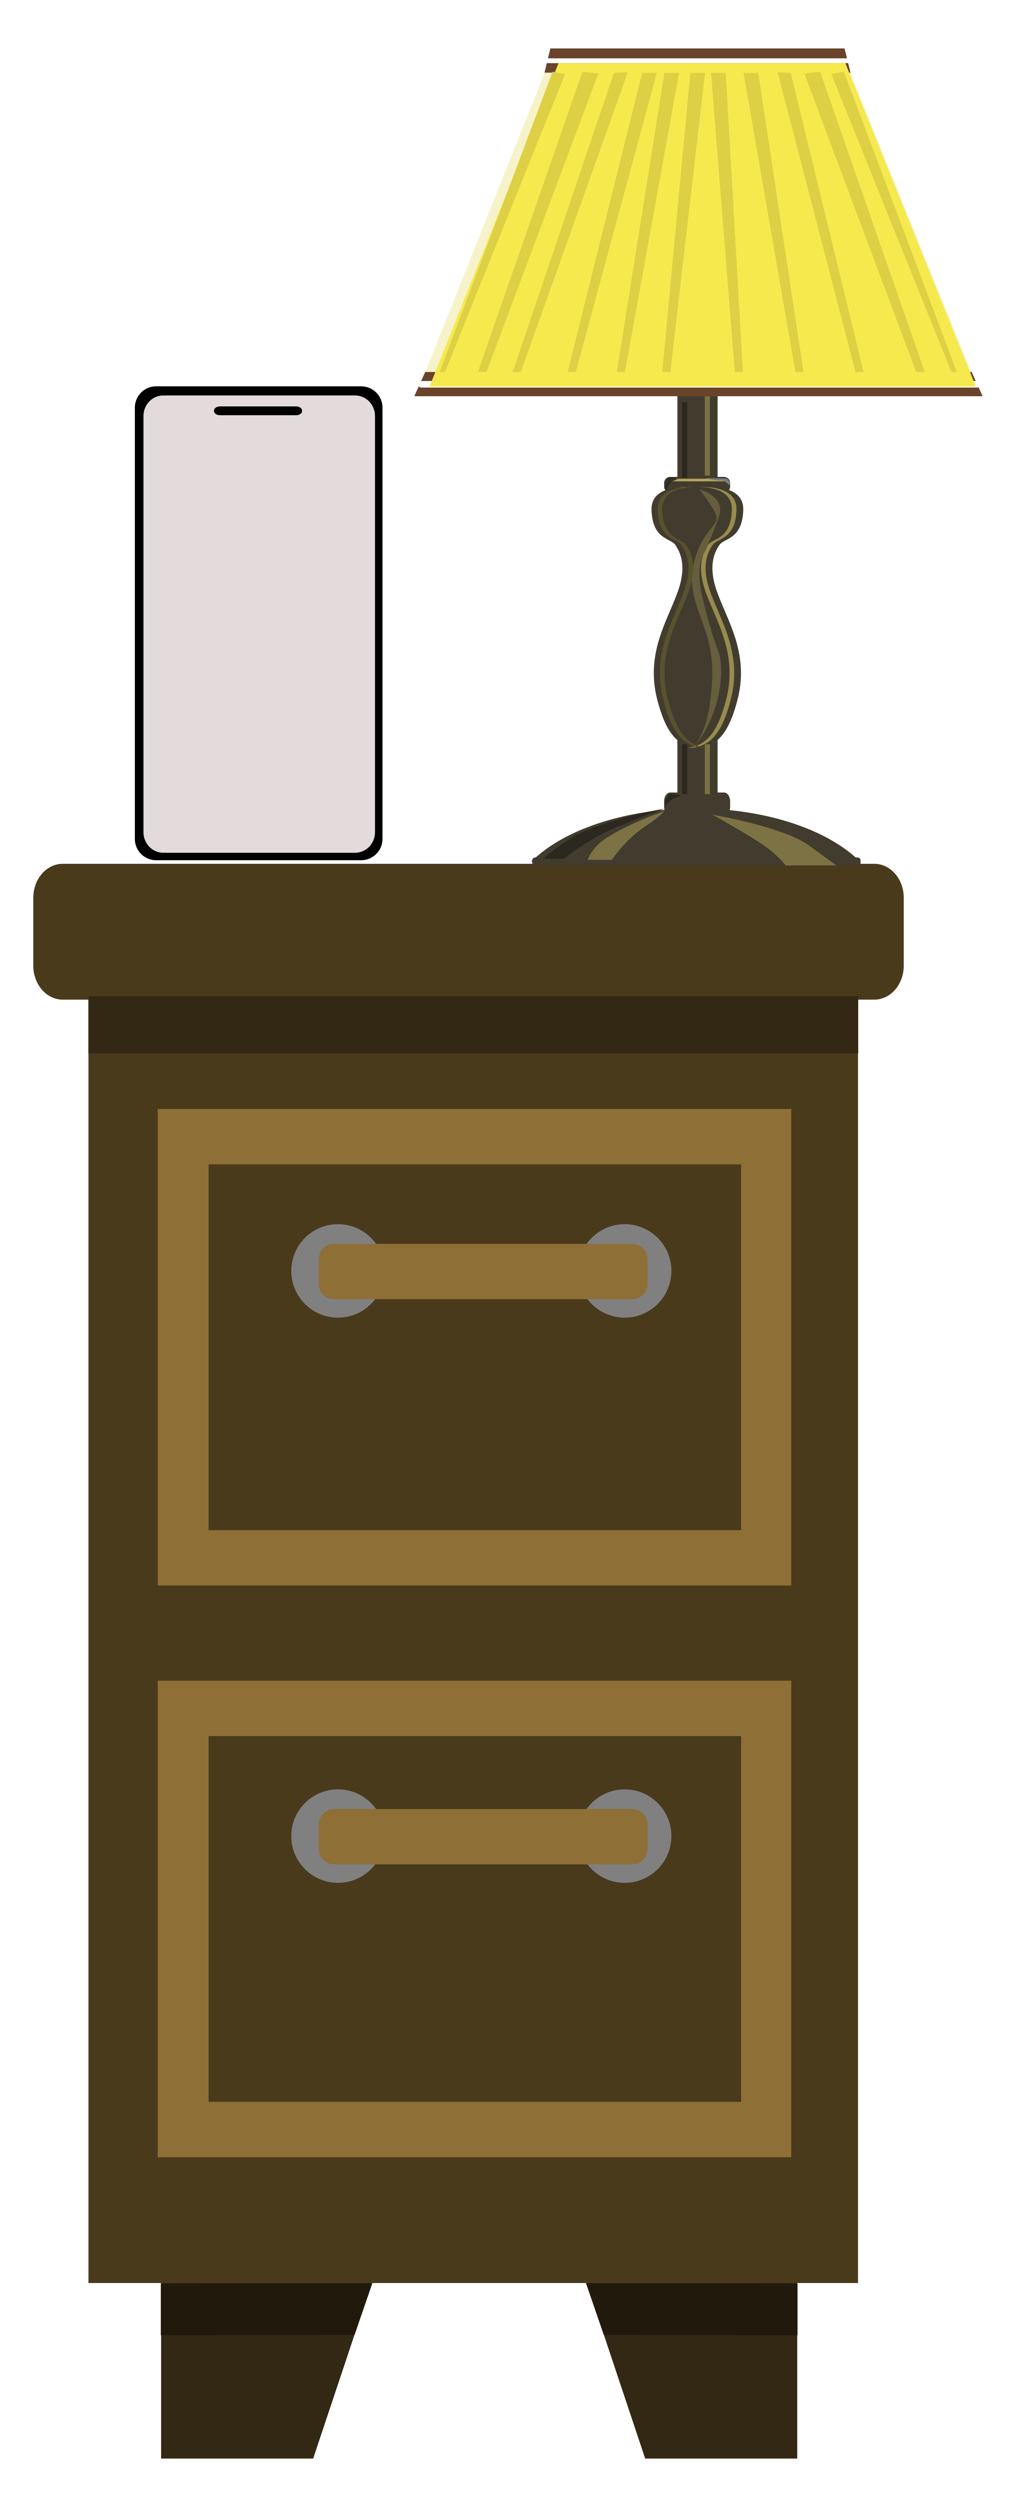 <svg xmlns="http://www.w3.org/2000/svg" width="88mm" height="217mm" viewBox="0 0 88 217"><defs><filter id="a" width="1.392" height="1.662" x="-.196" y="-.331" style="color-interpolation-filters:sRGB"><feGaussianBlur stdDeviation="3.919"/></filter><filter id="b" width="1.165" height="1.037" x="-.082" y="-.019" style="color-interpolation-filters:sRGB"><feGaussianBlur stdDeviation=".176"/></filter><filter id="c" width="2.48" height="1.096" x="-.74" y="-.048" style="color-interpolation-filters:sRGB"><feGaussianBlur stdDeviation=".138"/></filter><filter id="d" width="1.328" height="1.517" x="-.164" y="-.259" style="color-interpolation-filters:sRGB"><feGaussianBlur stdDeviation=".456"/></filter><filter id="e" width="1.149" height="1.365" x="-.075" y="-.183" style="color-interpolation-filters:sRGB"><feGaussianBlur stdDeviation=".335"/></filter><filter id="f" width="1.165" height="2.032" x="-.083" y="-.516" style="color-interpolation-filters:sRGB"><feGaussianBlur stdDeviation=".197"/></filter><filter id="g" width="1.227" height="1.851" x="-.113" y="-.425" style="color-interpolation-filters:sRGB"><feGaussianBlur stdDeviation=".102"/></filter><filter id="h" width="1.102" height="1.246" x="-.051" y="-.123" style="color-interpolation-filters:sRGB"><feGaussianBlur stdDeviation=".223"/></filter><filter id="i" width="1.521" height="1.502" x="-.26" y="-.251" style="color-interpolation-filters:sRGB"><feGaussianBlur stdDeviation=".112"/></filter><filter id="j" width="1.331" height="1.341" x="-.166" y="-.17" style="color-interpolation-filters:sRGB"><feGaussianBlur stdDeviation=".089"/></filter><filter id="k" width="1.644" height="1.077" x="-.322" y="-.039" style="color-interpolation-filters:sRGB"><feGaussianBlur stdDeviation="1.346"/></filter></defs><g style="display:inline"><path d="M33.595 151.708h145.653a5.29 5.29 45 0 1 5.292 5.291v10.55a5.29 5.29 135 0 1-5.292 5.292H33.595a5.29 5.29 45 0 1-5.291-5.291V157a5.29 5.29 135 0 1 5.291-5.292" style="display:inline;fill:#4a3a1c;stroke:none;stroke-width:.246;stroke-linecap:round;stroke-linejoin:round;paint-order:markers fill stroke" transform="matrix(.484 0 0 .558 -10.807 -9.672)"/><path d="M13.995 197.043h18.68l-5.47 16.367h-13.21zm55.262 0h-18.68l5.47 16.367h13.21z" style="display:inline;fill:#332813;stroke-width:.226;stroke-linecap:round;stroke-linejoin:round;paint-order:markers fill stroke"/><path d="M7.684 86.471h66.854v111.705H7.684z" style="display:inline;fill:#4a3a1c;stroke:none;stroke-width:.172;stroke-linecap:round;stroke-linejoin:round;paint-order:markers fill stroke"/><path d="M13.706 145.89v41.363h55.03V145.89zm4.415 4.804h46.261v31.755H18.121z" style="display:inline;fill:#8e6f36;fill-opacity:1;stroke:none;stroke-width:.255;stroke-linecap:round;stroke-linejoin:round;paint-order:markers fill stroke"/><circle cx="29.36" cy="110.32" r="4.057" style="display:inline;fill:gray;fill-opacity:1;stroke:none;stroke-width:.246;stroke-linecap:round;stroke-linejoin:round;paint-order:markers fill stroke"/><circle cx="54.267" cy="110.32" r="4.057" style="display:inline;fill:gray;fill-opacity:1;stroke:none;stroke-width:.246;stroke-linecap:round;stroke-linejoin:round;paint-order:markers fill stroke"/><path d="M94.854 162.378h25.907a1.323 1.323 45 0 1 1.323 1.323v2.157a1.323 1.323 135 0 1-1.323 1.323H94.854a1.323 1.323 45 0 1-1.323-1.323v-2.157a1.323 1.323 135 0 1 1.323-1.323" style="display:inline;fill:#8e6f36;fill-opacity:1;stroke:none;stroke-width:.246;stroke-linecap:round;stroke-linejoin:round;paint-order:markers fill stroke" transform="translate(-65.834 -54.408)"/><path d="M13.706 96.265v41.362h55.03V96.265Zm4.415 4.803h46.261v31.756H18.121z" style="display:inline;fill:#8e6f36;fill-opacity:1;stroke:none;stroke-width:.255;stroke-linecap:round;stroke-linejoin:round;paint-order:markers fill stroke"/><circle cx="29.36" cy="159.379" r="4.057" style="display:inline;fill:gray;fill-opacity:1;stroke:none;stroke-width:.246;stroke-linecap:round;stroke-linejoin:round;paint-order:markers fill stroke"/><circle cx="54.267" cy="159.379" r="4.057" style="display:inline;fill:gray;fill-opacity:1;stroke:none;stroke-width:.246;stroke-linecap:round;stroke-linejoin:round;paint-order:markers fill stroke"/><path d="M94.854 162.378h25.907a1.323 1.323 45 0 1 1.323 1.323v2.157a1.323 1.323 135 0 1-1.323 1.323H94.854a1.323 1.323 45 0 1-1.323-1.323v-2.157a1.323 1.323 135 0 1 1.323-1.323" style="display:inline;fill:#8e6f36;fill-opacity:1;stroke:none;stroke-width:.246;stroke-linecap:round;stroke-linejoin:round;paint-order:markers fill stroke" transform="translate(-65.834 -5.348)"/><path d="m13.97 198.214 18.38-.033-1.55 4.498-16.83.033zm55.312 0-18.38-.033 1.551 4.498 16.829.033z" style="display:inline;fill:#211a0c;stroke-width:.017;stroke-linecap:round;stroke-linejoin:round;paint-order:markers fill stroke"/><path d="M7.682 86.471h66.873v4.965H7.682z" style="display:inline;fill:#332813;fill-opacity:1;stroke:none;stroke-width:.036;stroke-linecap:round;stroke-linejoin:round;paint-order:markers fill stroke"/><path d="M282.436 89.628h17.807a1.85 1.85 45 0 1 1.852 1.852v37.43a1.85 1.85 135 0 1-1.852 1.853h-17.807a1.85 1.85 45 0 1-1.852-1.852V91.48a1.85 1.85 135 0 1 1.852-1.853" style="display:inline;fill:#000;fill-opacity:1;stroke-width:.246;stroke-linecap:round;stroke-linejoin:round;paint-order:markers fill stroke" transform="translate(-268.868 -56.093)"/><path d="M282.436 89.628h17.807a1.85 1.85 45 0 1 1.852 1.852v37.43a1.85 1.85 135 0 1-1.852 1.853h-17.807a1.85 1.85 45 0 1-1.852-1.852V91.48a1.85 1.85 135 0 1 1.852-1.853" style="display:inline;fill:#e3dbdb;fill-opacity:1;stroke-width:.246;stroke-linecap:round;stroke-linejoin:round;paint-order:markers fill stroke" transform="matrix(.935 0 0 .965 -249.883 -52.163)"/><path d="M287.993 91.33h6.58a.53.53 45 0 1 .53.528v.11a.53.53 135 0 1-.53.529h-6.58a.53.53 45 0 1-.53-.53v-.109a.53.53 135 0 1 .53-.529" style="display:inline;fill:#000;fill-opacity:1;stroke-width:.232;stroke-linecap:round;stroke-linejoin:round;paint-order:markers fill stroke" transform="matrix(1 0 0 .657 -268.868 -24.726)"/></g><g style="display:inline"><path d="M-63.721 91.53h25.217l11.475 28.42h-48.033z" style="display:inline;fill:#f6f3ca;fill-opacity:1;stroke-width:1.647;stroke-linecap:round;stroke-linejoin:round;paint-order:markers fill stroke" transform="translate(111.705 -86.892)"/><path d="M-52.86 121.09h3.491v7.483h-3.491z" style="display:inline;fill:#423c2f;fill-opacity:1;stroke:none;stroke-width:1.55;stroke-linecap:round;stroke-linejoin:round;stroke-miterlimit:4;stroke-dasharray:none;stroke-opacity:1;paint-order:markers fill stroke" transform="translate(111.705 -86.892)"/><path d="M-63.895 91.097h25.557l.514 2.101h-26.58z" style="display:inline;fill:#69432a;stroke-width:1.926;stroke-linecap:round;stroke-linejoin:round;paint-order:markers fill stroke" transform="translate(111.705 -86.892)"/><path d="M-64.132 92.164h26.067" style="display:inline;fill:none;stroke:#fff;stroke-width:.418;stroke-linecap:round;stroke-linejoin:round;stroke-dasharray:none;stroke-opacity:1;paint-order:markers fill stroke" transform="translate(111.705 -86.892)"/><path d="M-74.767 119.183h47.47l.955 2.101h-49.37z" style="display:inline;fill:#69432a;stroke-width:2.625;stroke-linecap:round;stroke-linejoin:round;paint-order:markers fill stroke" transform="translate(111.705 -86.892)"/><path d="M-75.105 120.25h48.318" style="display:inline;fill:none;stroke:#fff;stroke-width:.569;stroke-linecap:round;stroke-linejoin:round;stroke-dasharray:none;stroke-opacity:1;paint-order:markers fill stroke" transform="translate(111.705 -86.892)"/><path d="M-52.049 129.161c-1.2-.007-3.112.254-3.059 1.997.08 2.586 1.668 2.435 2.068 3.035s1.002 1.726.267 3.903c-.867 2.568-2.902 5.43-1.834 9.54.672 2.589 1.607 4.076 3.476 4.163v.002h.016v-.002c1.87-.087 2.805-1.574 3.477-4.163 1.068-4.11-.967-6.972-1.834-9.54-.735-2.177-.134-3.303.266-3.903s1.99-.45 2.068-3.035c.077-2.502-3.882-1.952-3.984-1.937-.031-.004-.403-.057-.926-.06z" style="display:inline;fill:#423c2f;fill-opacity:1;stroke:none;stroke-width:.313;stroke-linecap:round;stroke-linejoin:round;stroke-dasharray:none;stroke-opacity:1;paint-order:markers fill stroke" transform="translate(111.705 -86.892)"/><path d="M258.03 71.511h25.217l11.475 28.42h-48.033z" style="display:inline;fill:#f5e94e;fill-opacity:1;stroke-width:1.647;stroke-linecap:round;stroke-linejoin:round;paint-order:markers fill stroke;filter:url(#a)" transform="translate(-206.414 -65.176)scale(.988)"/><path d="M-52.86 150.618h3.491v5.327h-3.491z" style="display:inline;fill:#423c2f;fill-opacity:1;stroke:none;stroke-width:1.308;stroke-linecap:round;stroke-linejoin:round;stroke-miterlimit:4;stroke-dasharray:none;stroke-opacity:1;paint-order:markers fill stroke" transform="translate(111.705 -86.892)"/><path d="M-51.28 157.067a16.299 8.89 0 0 0-14.276 4.623h28.572a16.299 8.89 0 0 0-14.295-4.623" style="display:inline;fill:#423c2f;fill-opacity:1;stroke:none;stroke-width:.251;stroke-linecap:round;stroke-linejoin:round;stroke-dasharray:none;stroke-opacity:1;paint-order:markers fill stroke" transform="translate(111.705 -86.892)"/><path d="M279.487 135.826h4.68a.53.53 45 0 1 .528.53v.309a.53.53 135 0 1-.529.53h-4.679a.53.53 45 0 1-.529-.53v-.31a.53.53 135 0 1 .53-.529" style="display:inline;fill:#423c2f;fill-opacity:1;stroke:none;stroke-width:.313;stroke-linecap:round;stroke-linejoin:round;stroke-dasharray:none;stroke-opacity:1;paint-order:markers fill stroke" transform="matrix(1 0 0 1.463 -221.267 -129.922)"/><path d="M279.487 135.826h4.68a.53.53 45 0 1 .528.53v.309a.53.53 135 0 1-.529.53h-4.679a.53.53 45 0 1-.529-.53v-.31a.53.53 135 0 1 .53-.529" style="display:inline;fill:#423c2f;fill-opacity:1;stroke:none;stroke-width:.313;stroke-linecap:round;stroke-linejoin:round;stroke-dasharray:none;stroke-opacity:1;paint-order:markers fill stroke" transform="translate(-221.267 -94.43)"/><path d="M266.98 140.43h29.626a.265.265 45 0 1 .264.264v.172a.265.265 135 0 1-.264.264H266.98a.265.265 45 0 1-.265-.264v-.172a.265.265 135 0 1 .265-.264" style="display:inline;fill:#423c2f;fill-opacity:1;stroke:none;stroke-width:.313;stroke-linecap:round;stroke-linejoin:round;stroke-dasharray:none;stroke-opacity:1;paint-order:markers fill stroke" transform="matrix(.946 0 0 1 -206.08 -65.998)"/><path d="M-50.727 129.16q-.116 0-.221.004c1.195.028 2.87.356 2.82 1.993-.079 2.587-1.667 2.435-2.068 3.036-.4.6-1.001 1.726-.266 3.903.867 2.568 2.902 5.43 1.834 9.54-.649 2.497-1.545 3.965-3.285 4.144q.094.012.192.02v.001h.016v-.002c1.87-.087 2.805-1.575 3.477-4.163 1.068-4.11-.967-6.972-1.834-9.54-.735-2.177-.134-3.303.266-3.903s1.99-.45 2.068-3.036c.053-1.72-1.802-1.997-3-1.997zm-1.912.002c-.064 0-.137.004-.205.005.414.012.705.05.732.054.012-.002.085-.011.191-.022a7 7 0 0 0-.717-.037z" style="display:inline;mix-blend-mode:normal;fill:#978c4e;fill-opacity:1;stroke:none;stroke-width:.313;stroke-linecap:round;stroke-linejoin:round;stroke-dasharray:none;stroke-opacity:1;paint-order:markers fill stroke;filter:url(#b)" transform="translate(111.705 -86.892)"/><path d="M-50.478 121.286h.448v6.887h-.448z" style="display:inline;fill:#7a7044;fill-opacity:1;stroke:none;stroke-width:.313;stroke-linecap:round;stroke-linejoin:round;stroke-opacity:1;paint-order:markers fill stroke;filter:url(#c)" transform="translate(111.705 -86.892)"/><path d="M282.494 128.69h.448v6.887h-.448z" style="display:inline;fill:#7a7044;fill-opacity:1;stroke:none;stroke-width:.313;stroke-linecap:round;stroke-linejoin:round;stroke-opacity:1;paint-order:markers fill stroke;filter:url(#c)" transform="matrix(1 0 0 .629 -221.267 -16.345)"/><path d="M-53.995 157.3c-2.806.991-4.976 2.147-5.708 2.855-.73.707-.96 1.378-.96 1.378h2.109s1.117-1.7 2.752-2.802c1.634-1.1 1.807-1.43 1.807-1.43" style="display:inline;fill:#7c7244;fill-opacity:1;stroke:none;stroke-width:.313;stroke-linecap:round;stroke-linejoin:round;stroke-opacity:1;paint-order:markers fill stroke;filter:url(#d)" transform="translate(111.705 -86.892)"/><path d="M-49.82 157.607s6.203 1.062 8.42 2.69a197 197 0 0 0 2.36 1.72h-4.412s-.73-1.013-2.358-2.051-4.01-2.359-4.01-2.359" style="display:inline;fill:#7c7244;fill-opacity:1;stroke:none;stroke-width:.313;stroke-linecap:round;stroke-linejoin:round;stroke-opacity:1;paint-order:markers fill stroke;filter:url(#e)" transform="translate(111.705 -86.892)"/><path d="M279.487 135.826a.53.53 0 0 0-.53.53v.309l.011.08a.53.53 0 0 1 .519-.451h4.68a.53.53 0 0 1 .522.45l.007-.079v-.31a.53.53 0 0 0-.53-.529z" style="display:inline;mix-blend-mode:normal;fill:#b3a659;fill-opacity:1;stroke:none;stroke-width:.313;stroke-linecap:round;stroke-linejoin:round;stroke-dasharray:none;stroke-opacity:1;paint-order:markers fill stroke;filter:url(#f)" transform="matrix(.945 0 0 .481 -205.71 -23.774)"/><path d="m-50.44 128.392 1.852.034s.433.367.283.517-.25-.367-.884-.35c-.633.016-1.25-.2-1.25-.2" style="display:inline;fill:#7c7c7c;fill-opacity:1;stroke:none;stroke-width:.313;stroke-linecap:round;stroke-linejoin:round;stroke-opacity:1;paint-order:markers fill stroke;filter:url(#g)" transform="translate(111.705 -86.892)"/><path d="M282.494 128.69h.448v6.887h-.448z" style="display:inline;fill:#2a271e;fill-opacity:.922;stroke:none;stroke-width:.313;stroke-linecap:round;stroke-linejoin:round;stroke-opacity:1;paint-order:markers fill stroke;filter:url(#c)" transform="matrix(1 0 0 .629 -223.248 -16.345)"/><path d="M282.494 128.69h.448v6.887h-.448z" style="display:inline;fill:#2a271e;fill-opacity:.922;stroke:none;stroke-width:.313;stroke-linecap:round;stroke-linejoin:round;stroke-opacity:1;paint-order:markers fill stroke;filter:url(#c)" transform="matrix(1 0 0 .956 -223.248 -88.128)"/><path d="M-53.995 157.088c-2.547.425-5.896 1.416-7.406 2.17-1.51.755-3.113 2.17-3.113 2.17h1.792s2.029-1.65 4.482-2.689a72 72 0 0 1 4.245-1.65" style="display:inline;fill:#2a271e;fill-opacity:.922;stroke-width:.313;stroke-linecap:round;stroke-linejoin:round;paint-order:markers fill stroke;filter:url(#h)" transform="translate(111.705 -86.892)"/><path d="M-52.863 128.454c-.495-.023-.801-.259-.92.118-.117.378-.165 1.085 0 .779.166-.307-.047-.236.213-.425.26-.188-.094-.141.33-.283.425-.141.377-.189.377-.189" style="display:inline;fill:#2a271e;fill-opacity:.922;stroke-width:.313;stroke-linecap:round;stroke-linejoin:round;paint-order:markers fill stroke;filter:url(#i)" transform="translate(111.705 -86.892)"/><path d="M-52.627 155.874c-.342.023-.743-.142-.92-.024-.176.118-.412.46-.353.767.059.306.059.495.059.424 0-.07-.012-.247.212-.495s.684-.484.86-.519c.178-.035.142-.153.142-.153" style="display:inline;fill:#2a271e;fill-opacity:.922;stroke-width:.313;stroke-linecap:round;stroke-linejoin:round;paint-order:markers fill stroke;filter:url(#j)" transform="translate(111.705 -86.892)"/><path d="m-63.707 93.123 1.097.184-10.434 25.877-.471.005zm2.602 0 1.38.136-9.722 25.925-.743-.003zm2.733.092 1.206-.05-9.298 26.02-.705-.005zm2.449 0 1.277-.002-7.039 25.972-.705-.004zm1.935 0 1.276-.002-4.703 25.972-.705-.004zm2.253 0 1.276-.002-3.012 25.972-.705-.004zm3.075 0-1.276-.002 2.063 25.972.705-.004zm10.265-.092-1.097.184 10.434 25.877.471.005zm-2.062 0-1.38.136 9.722 25.925.742-.003zm-2.557.092-1.14-.05 6.764 26.02.705-.005zm-2.822 0-1.277-.002 4.504 25.972.705-.004z" style="display:inline;fill:#ded044;fill-opacity:1;stroke-width:.313;stroke-linecap:round;stroke-linejoin:round;paint-order:markers fill stroke" transform="translate(111.705 -86.892)"/><path d="M1021.25 412.565s9.45 2.14 6.597 9.271-4.457 11.054-5.17 11.768c-.713.713-2.318 5.705-.713 12.836s4.635 16.582 5.705 18.9 1.961 9.27-.713 17.828-7.132 13.194-7.132 13.194 3.922-4.636 5.17-14.442c1.249-9.806 1.07-16.046-2.495-25.317s-5.35-14.442-2.14-23.178 8.736-9.27 6.062-13.728c-2.674-4.457-5.17-7.132-5.17-7.132" style="display:inline;mix-blend-mode:normal;fill:#665e3c;fill-opacity:1;stroke-width:1.183;stroke-linecap:round;stroke-linejoin:round;paint-order:markers fill stroke;filter:url(#k)" transform="matrix(.253 0 0 .265 -197.622 -66.84)"/><path d="M267.554 109.14q-.115.001-.22.005c1.194.028 2.87.356 2.82 1.993-.08 2.586-1.668 2.435-2.068 3.036-.4.6-1.002 1.726-.267 3.902.868 2.569 2.902 5.43 1.835 9.54-.649 2.498-1.545 3.966-3.285 4.145q.095.012.192.019v.002h.016v-.002c1.869-.087 2.804-1.575 3.477-4.164 1.067-4.11-.967-6.971-1.835-9.54-.735-2.176-.133-3.302.267-3.902s1.989-.45 2.068-3.036c.053-1.72-1.802-1.997-3-1.998m-1.911.003c-.064 0-.137.004-.205.005.414.012.704.05.731.054.012-.002.086-.012.192-.022a7 7 0 0 0-.718-.038z" style="display:inline;mix-blend-mode:normal;fill:#59522e;fill-opacity:1;stroke:none;stroke-width:.313;stroke-linecap:round;stroke-linejoin:round;stroke-dasharray:none;stroke-opacity:1;paint-order:markers fill stroke;filter:url(#b)" transform="matrix(-1 0 0 1 327.682 -66.873)"/></g></svg>